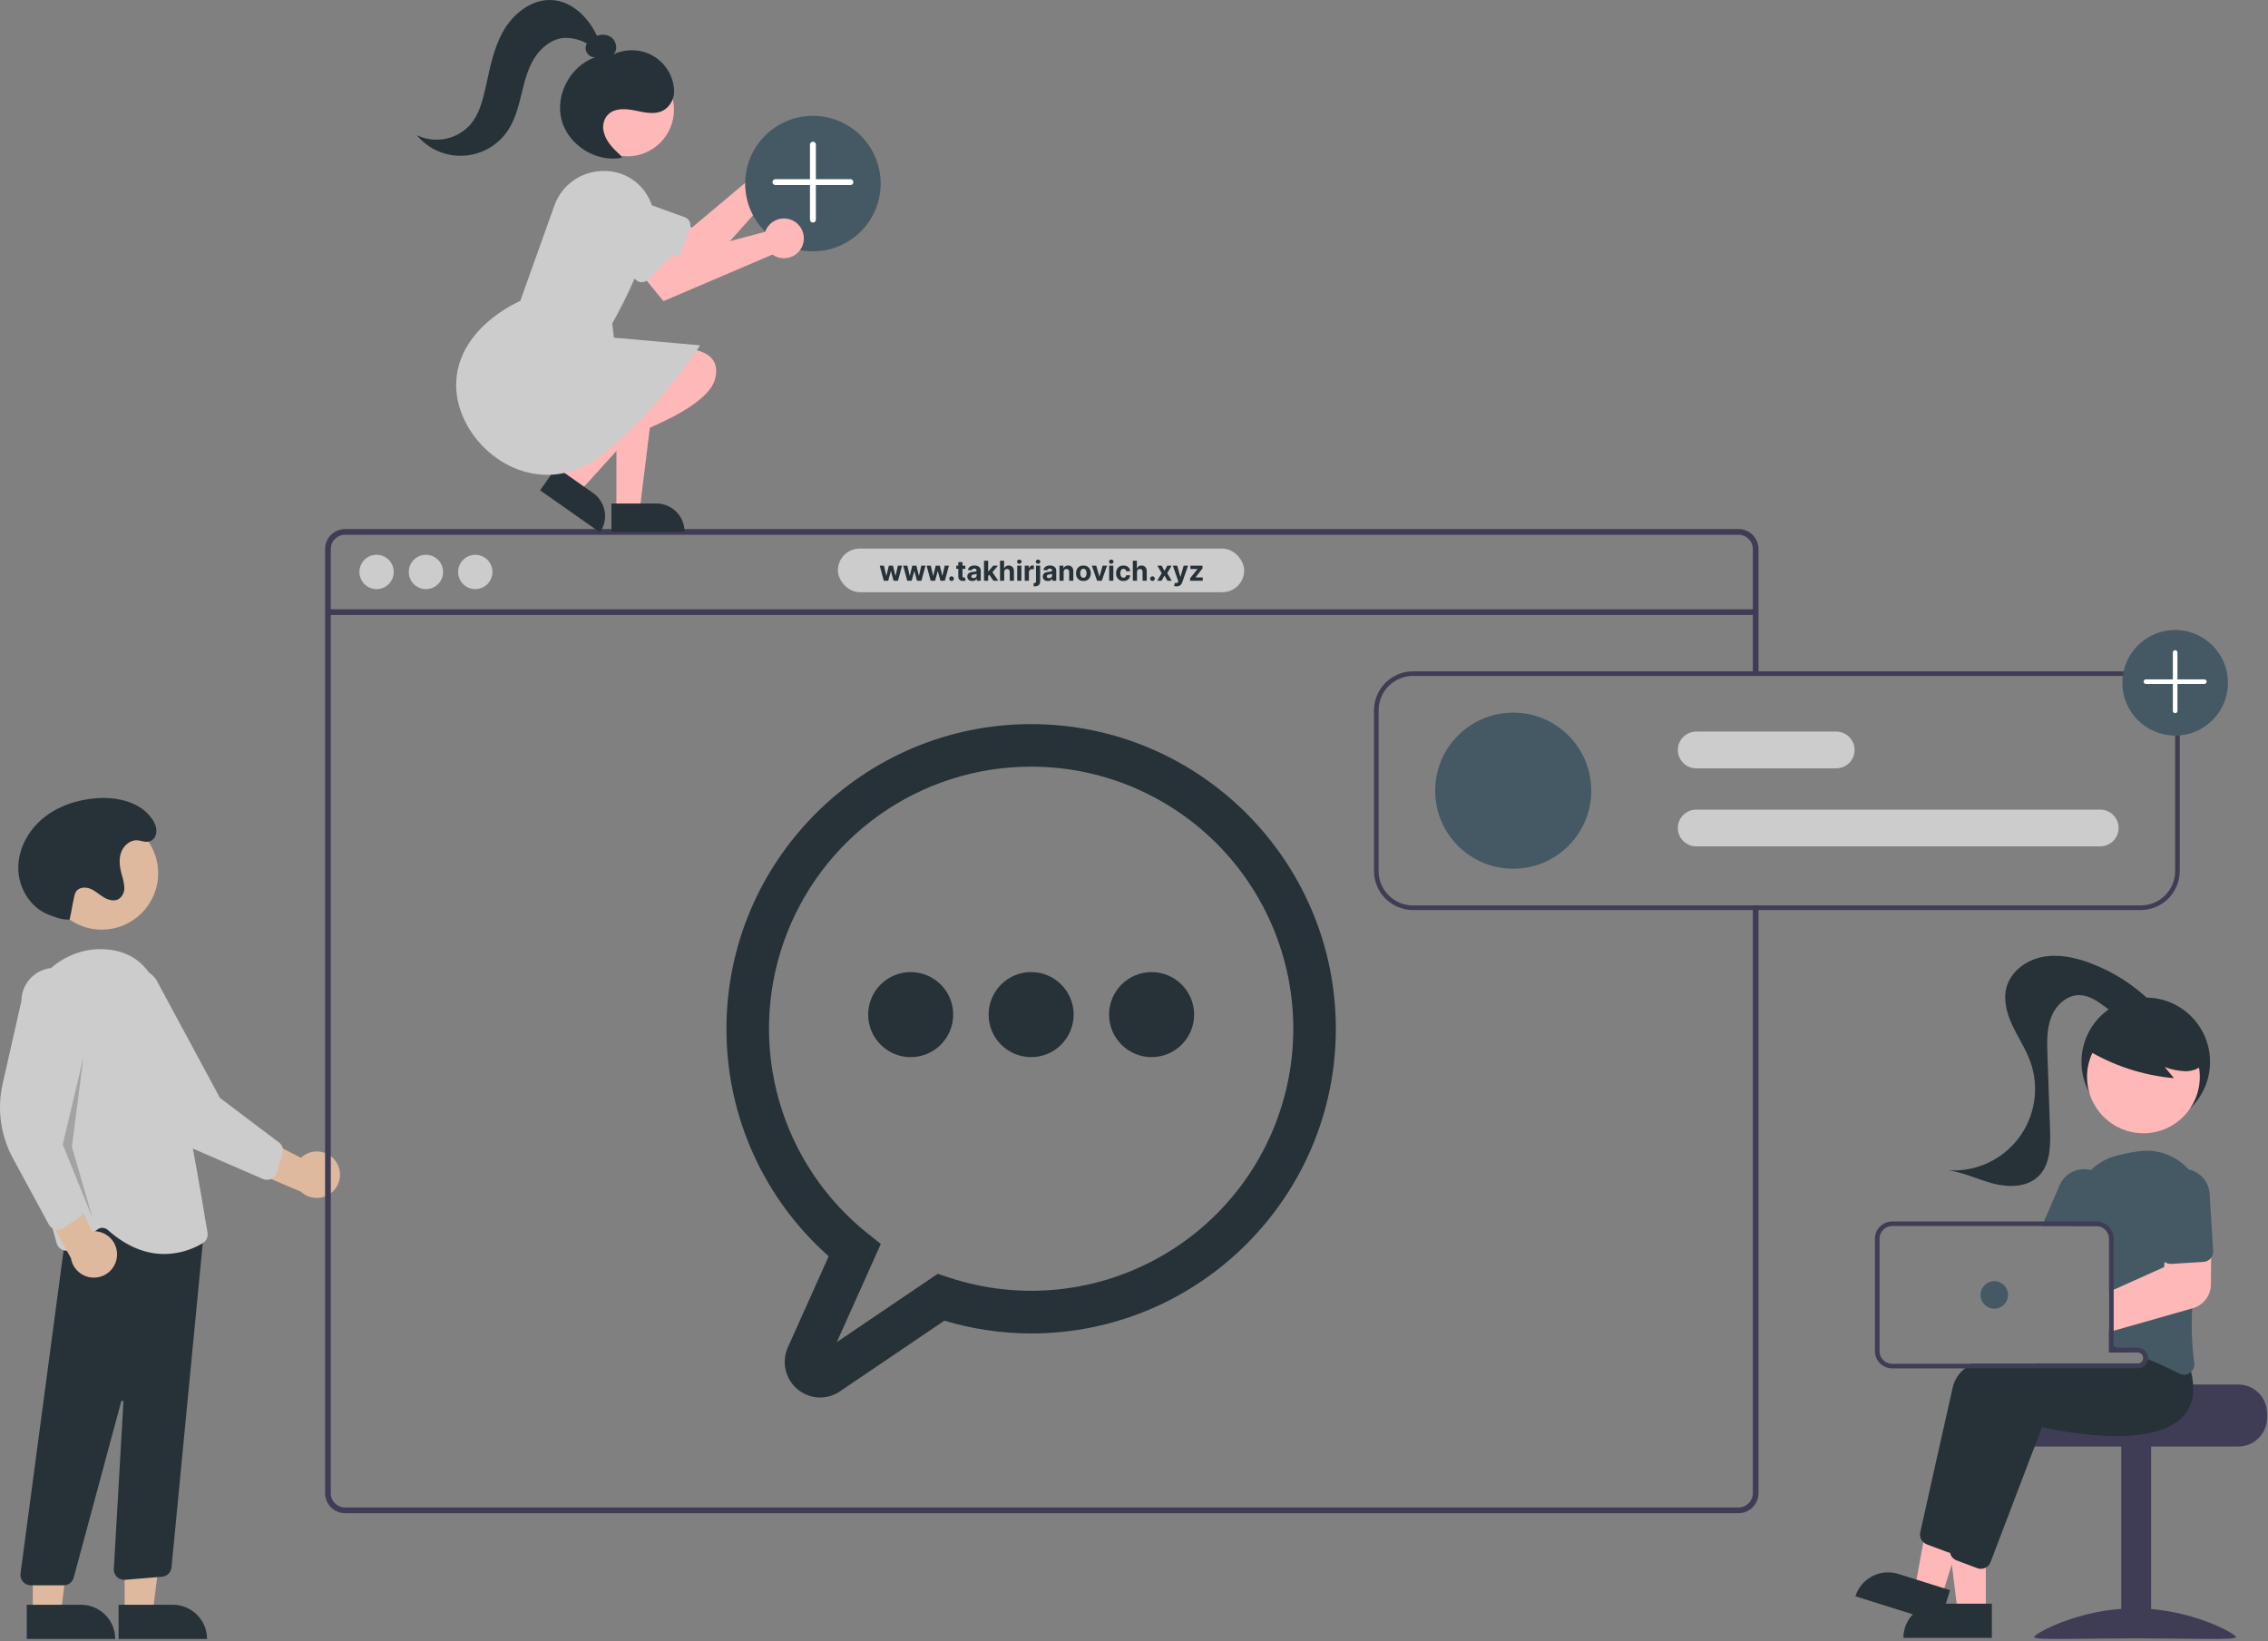 <svg width="988" height="715" viewBox="0 0 988 715" fill="none" xmlns="http://www.w3.org/2000/svg">
<rect x="0" y="0" width="988" height="715" fill="#808080" stroke="none"/>
<g clip-path="url(#clip0_744_130)">
<path d="M146.409 506.154C145.599 504.927 144.529 503.893 143.276 503.124C142.023 502.356 140.616 501.871 139.156 501.705C137.695 501.539 136.216 501.695 134.822 502.162C133.428 502.629 132.154 503.396 131.088 504.41L99.334 488.019L101.308 506.484L131.16 519.217C132.98 520.894 135.353 521.845 137.828 521.889C140.302 521.934 142.707 521.069 144.587 519.459C146.467 517.848 147.69 515.605 148.026 513.152C148.362 510.7 147.786 508.21 146.409 506.154Z" fill="#DFB99D"/>
<path d="M118.188 513.586C117.614 513.849 116.99 513.989 116.358 513.996C115.726 514.003 115.099 513.876 114.519 513.625L84.357 500.541C74.044 496.069 65.706 488.003 60.895 477.843L45.038 444.372C43.868 442.869 43.006 441.149 42.5 439.312C41.995 437.475 41.857 435.557 42.094 433.666C42.33 431.776 42.937 429.951 43.88 428.295C44.823 426.639 46.083 425.186 47.587 424.017C49.092 422.849 50.813 421.989 52.65 421.486C54.488 420.983 56.407 420.847 58.297 421.086C60.187 421.325 62.011 421.934 63.666 422.879C65.32 423.824 66.772 425.085 67.939 426.592L95.812 478.305L121.549 497.747C122.285 498.306 122.832 499.078 123.116 499.958C123.4 500.838 123.407 501.784 123.135 502.668L120.609 510.827C120.338 511.702 119.806 512.474 119.085 513.039C118.809 513.256 118.508 513.439 118.188 513.586Z" fill="#CCCCCC"/>
<path d="M44.34 405.008C57.905 405.008 68.901 394.012 68.901 380.447C68.901 366.883 57.905 355.886 44.34 355.886C30.776 355.886 19.779 366.883 19.779 380.447C19.779 394.012 30.776 405.008 44.34 405.008Z" fill="#DFB99D"/>
<path d="M54.289 702.644L66.548 702.643L72.381 655.355L54.286 655.356L54.289 702.644Z" fill="#DFB99D"/>
<path d="M90.193 714.026L51.662 714.028L51.661 699.141L75.305 699.14C79.253 699.14 83.04 700.708 85.832 703.5C88.624 706.291 90.192 710.078 90.193 714.026Z" fill="#263138"/>
<path d="M14.289 702.644L26.548 702.643L32.381 655.355L14.286 655.356L14.289 702.644Z" fill="#DFB99D"/>
<path d="M50.193 714.026L11.662 714.028L11.661 699.141L35.305 699.14C39.253 699.14 43.04 700.708 45.832 703.5C48.624 706.291 50.192 710.078 50.193 714.026Z" fill="#263138"/>
<path d="M10.008 689.108C9.585 688.626 9.271 688.059 9.086 687.445C8.9 686.831 8.848 686.185 8.933 685.549L30.397 524.564L83.726 533.621L89.417 530.206L74.7 682.95C74.578 683.981 74.103 684.938 73.357 685.661C72.611 686.383 71.638 686.825 70.604 686.914L54.456 688.259C53.814 688.313 53.168 688.228 52.562 688.011C51.955 687.793 51.403 687.448 50.941 686.998C50.48 686.549 50.12 686.005 49.887 685.405C49.654 684.804 49.553 684.16 49.59 683.517L53.77 610.775C53.778 610.652 53.739 610.53 53.661 610.433C53.584 610.336 53.474 610.272 53.352 610.252C53.229 610.232 53.104 610.258 53 610.325C52.896 610.392 52.821 610.495 52.788 610.615L32.105 687.315C31.847 688.27 31.281 689.113 30.496 689.715C29.711 690.316 28.75 690.643 27.761 690.644H13.393C12.752 690.644 12.118 690.507 11.534 690.242C10.951 689.977 10.43 689.591 10.008 689.108Z" fill="#263138"/>
<path d="M46.94 535.833C46.328 535.278 45.541 534.956 44.716 534.922C43.891 534.887 43.08 535.143 42.424 535.644L31.762 543.937C31.182 544.39 30.5 544.693 29.775 544.82C29.05 544.948 28.305 544.895 27.605 544.667C26.906 544.44 26.273 544.044 25.762 543.514C25.251 542.985 24.877 542.338 24.675 541.631C19.445 523.315 7.596 477.213 10.515 444.764C12.17 426.372 28.052 412.393 45.92 413.566C58.136 414.381 66.172 421.427 69.806 434.51C78.729 466.633 88.535 525.554 90.41 537.041C90.558 537.932 90.433 538.847 90.052 539.666C89.67 540.485 89.05 541.169 88.273 541.63C83.228 544.658 77.465 546.28 71.581 546.327C64.462 546.327 55.926 543.848 46.94 535.833Z" fill="#CCCCCC"/>
<path d="M50.963 547.259C51.083 545.794 50.879 544.32 50.367 542.942C49.856 541.564 49.048 540.315 48.001 539.283C46.955 538.25 45.694 537.46 44.309 536.968C42.924 536.475 41.448 536.293 39.984 536.432L25.113 503.939L15.271 519.687L30.902 548.128C31.3 550.571 32.58 552.783 34.5 554.346C36.42 555.908 38.846 556.711 41.319 556.604C43.791 556.497 46.139 555.487 47.917 553.764C49.694 552.042 50.778 549.727 50.963 547.259Z" fill="#DFB99D"/>
<path d="M24.171 535.692C23.556 535.545 22.979 535.27 22.478 534.885C21.976 534.5 21.561 534.014 21.26 533.459L5.601 504.549C0.245 494.666 -1.338 483.174 1.146 472.211L9.325 436.088C9.332 434.183 9.715 432.298 10.451 430.541C11.188 428.784 12.263 427.19 13.616 425.849C14.969 424.508 16.573 423.446 18.336 422.725C20.099 422.005 21.987 421.638 23.892 421.648C25.797 421.657 27.681 422.042 29.437 422.78C31.194 423.518 32.787 424.595 34.127 425.949C35.467 427.303 36.526 428.908 37.245 430.672C37.964 432.436 38.329 434.324 38.317 436.229L28.336 494.122L36.59 525.302C36.824 526.197 36.779 527.142 36.459 528.01C36.139 528.877 35.56 529.626 34.801 530.154L27.778 535.015C27.025 535.536 26.13 535.815 25.214 535.815C24.863 535.815 24.513 535.774 24.171 535.692Z" fill="#CCCCCC"/>
<path opacity="0.2" d="M36.325 460.644L27.325 498.644L40.325 530.644L31.325 499.644L36.325 460.644Z" fill="black"/>
<path d="M30.325 400.644C28.14 400.685 25.969 400.292 23.937 399.488C23.043 399.144 22.114 398.861 21.222 398.516C13.34 395.471 8.148 387.077 7.962 378.629C7.776 370.182 12.151 361.983 18.647 356.58C25.143 351.176 33.557 348.402 41.982 347.761C51.057 347.07 61.276 349.371 66.347 356.929C67.697 358.941 68.641 361.381 67.841 363.81C67.602 364.543 67.174 365.201 66.6 365.716C64.336 367.731 62.078 366.216 59.769 366.082C56.596 365.898 53.746 368.467 52.721 371.476C51.697 374.485 52.148 377.798 52.975 380.867C53.605 382.713 54.002 384.632 54.158 386.577C54.224 387.552 54.041 388.528 53.625 389.413C53.209 390.297 52.573 391.061 51.779 391.631C49.796 392.83 47.192 392.136 45.208 390.94C43.224 389.743 41.51 388.079 39.367 387.199C37.223 386.318 34.344 386.513 33.097 388.466C32.7 389.176 32.432 389.951 32.304 390.754C31.186 395.849 31.443 395.549 30.325 400.644Z" fill="#263138"/>
<path d="M757.334 230.48H150.334C148.022 230.482 145.805 231.401 144.17 233.036C142.535 234.671 141.616 236.888 141.614 239.2V650.52C141.616 652.832 142.535 655.049 144.17 656.684C145.805 658.319 148.022 659.238 150.334 659.24H757.334C758.595 659.24 759.84 658.966 760.985 658.438C762.13 657.91 763.146 657.139 763.964 656.18C764.033 656.105 764.097 656.025 764.154 655.94C764.674 655.304 765.096 654.592 765.404 653.83C765.843 652.782 766.067 651.656 766.063 650.52V394.47H763.574V650.52C763.575 651.736 763.216 652.926 762.544 653.94C761.946 654.832 761.135 655.561 760.184 656.06C759.303 656.515 758.325 656.752 757.334 656.75H150.334C148.682 656.748 147.099 656.091 145.931 654.923C144.763 653.755 144.106 652.172 144.104 650.52V239.2C144.106 237.548 144.763 235.965 145.931 234.797C147.099 233.629 148.682 232.972 150.334 232.97H757.334C758.987 232.97 760.573 233.626 761.743 234.794C762.913 235.962 763.571 237.547 763.574 239.2V294.47H766.064V239.2C766.061 236.886 765.14 234.668 763.503 233.033C761.867 231.398 759.648 230.48 757.334 230.48Z" fill="#3F3D56"/>
<path d="M764.812 265.433H142.855V267.926H764.812V265.433Z" fill="#3F3D56"/>
<path d="M164.044 256.658C168.174 256.658 171.522 253.31 171.522 249.18C171.522 245.05 168.174 241.701 164.044 241.701C159.914 241.701 156.565 245.05 156.565 249.18C156.565 253.31 159.914 256.658 164.044 256.658Z" fill="#CCCCCC"/>
<path d="M185.544 256.658C189.675 256.658 193.023 253.31 193.023 249.18C193.023 245.05 189.675 241.701 185.544 241.701C181.414 241.701 178.066 245.05 178.066 249.18C178.066 253.31 181.414 256.658 185.544 256.658Z" fill="#CCCCCC"/>
<path d="M207.045 256.658C211.175 256.658 214.523 253.31 214.523 249.18C214.523 245.05 211.175 241.701 207.045 241.701C202.915 241.701 199.566 245.05 199.566 249.18C199.566 253.31 202.915 256.658 207.045 256.658Z" fill="#CCCCCC"/>
<path d="M357.256 608.824C354.682 608.812 352.151 608.159 349.893 606.922C347.635 605.686 345.721 603.905 344.324 601.743C342.928 599.58 342.093 597.103 341.894 594.537C341.696 591.97 342.141 589.394 343.19 587.043L361.006 547.293C346.974 534.882 335.746 519.626 328.066 502.54C320.386 485.454 316.431 466.929 316.465 448.197C316.465 375.012 376.005 315.47 449.191 315.47C522.378 315.47 581.918 375.012 581.918 448.197C581.918 521.382 522.378 580.924 449.191 580.924C436.389 580.911 423.656 579.035 411.393 575.356L365.924 606.139C363.369 607.882 360.349 608.818 357.256 608.824ZM449.191 333.99C425.505 333.976 402.402 341.332 383.083 355.036C363.765 368.741 349.188 388.117 341.374 410.477C333.56 432.837 332.896 457.074 339.474 479.828C346.052 502.583 359.546 522.727 378.085 537.469L383.698 541.945L364.528 584.719L408.519 554.937L412.863 556.396C428.554 561.668 445.205 563.464 461.66 561.661C478.115 559.858 493.981 554.498 508.158 545.954C522.336 537.409 534.486 525.884 543.767 512.177C553.047 498.469 559.236 482.908 561.905 466.571C564.573 450.234 563.658 433.512 559.221 417.564C554.785 401.617 546.933 386.824 536.211 374.212C525.489 361.601 512.153 351.471 497.127 344.526C482.101 337.58 465.745 333.985 449.191 333.99Z" fill="#263138"/>
<path d="M449.191 460.544C459.42 460.544 467.711 452.252 467.711 442.023C467.711 431.795 459.42 423.503 449.191 423.503C438.963 423.503 430.671 431.795 430.671 442.023C430.671 452.252 438.963 460.544 449.191 460.544Z" fill="#263138"/>
<path d="M396.718 460.544C406.946 460.544 415.238 452.252 415.238 442.023C415.238 431.795 406.946 423.503 396.718 423.503C386.49 423.503 378.198 431.795 378.198 442.023C378.198 452.252 386.49 460.544 396.718 460.544Z" fill="#263138"/>
<path d="M501.665 460.544C511.893 460.544 520.185 452.252 520.185 442.023C520.185 431.795 511.893 423.503 501.665 423.503C491.437 423.503 483.145 431.795 483.145 442.023C483.145 452.252 491.437 460.544 501.665 460.544Z" fill="#263138"/>
<path d="M914.912 368.722H738.912C736.79 368.722 734.756 367.879 733.255 366.379C731.755 364.878 730.912 362.844 730.912 360.722C730.912 358.6 731.755 356.565 733.255 355.065C734.756 353.565 736.79 352.722 738.912 352.722H914.912C917.034 352.722 919.069 353.565 920.569 355.065C922.069 356.565 922.912 358.6 922.912 360.722C922.912 362.844 922.069 364.878 920.569 366.379C919.069 367.879 917.034 368.722 914.912 368.722Z" fill="#CCCCCC"/>
<path d="M799.912 334.722H738.912C736.79 334.722 734.756 333.879 733.255 332.379C731.755 330.878 730.912 328.844 730.912 326.722C730.912 324.6 731.755 322.565 733.255 321.065C734.756 319.565 736.79 318.722 738.912 318.722H799.912C802.034 318.722 804.069 319.565 805.569 321.065C807.069 322.565 807.912 324.6 807.912 326.722C807.912 328.844 807.069 330.878 805.569 332.379C804.069 333.879 802.034 334.722 799.912 334.722Z" fill="#CCCCCC"/>
<path d="M659.195 378.47C677.973 378.47 693.195 363.248 693.195 344.47C693.195 325.692 677.973 310.47 659.195 310.47C640.418 310.47 625.195 325.692 625.195 344.47C625.195 363.248 640.418 378.47 659.195 378.47Z" fill="#445964"/>
<path d="M932.554 292.47H615.554C611.047 292.476 606.727 294.269 603.54 297.456C600.353 300.643 598.56 304.963 598.554 309.47V379.47C598.56 383.977 600.353 388.297 603.54 391.484C606.727 394.67 611.047 396.464 615.554 396.47H932.554C937.06 396.464 941.381 394.67 944.567 391.484C947.754 388.297 949.547 383.977 949.554 379.47V309.47C949.547 304.963 947.754 300.643 944.567 297.456C941.381 294.269 937.06 292.476 932.554 292.47ZM947.554 379.47C947.549 383.447 945.967 387.259 943.155 390.071C940.343 392.883 936.53 394.465 932.554 394.47H615.554C611.577 394.465 607.764 392.883 604.952 390.071C602.14 387.259 600.559 383.447 600.554 379.47V309.47C600.559 305.493 602.14 301.681 604.952 298.869C607.764 296.057 611.577 294.475 615.554 294.47H932.554C936.53 294.475 940.343 296.057 943.155 298.869C945.967 301.681 947.549 305.493 947.554 309.47V379.47Z" fill="#3F3D56"/>
<path d="M947.554 320.47C960.256 320.47 970.554 310.173 970.554 297.47C970.554 284.767 960.256 274.47 947.554 274.47C934.851 274.47 924.554 284.767 924.554 297.47C924.554 310.173 934.851 320.47 947.554 320.47Z" fill="#445964"/>
<path d="M946.847 310.405C946.754 310.312 946.68 310.202 946.63 310.081C946.579 309.959 946.553 309.829 946.554 309.698V284.242C946.554 283.977 946.659 283.723 946.847 283.535C947.034 283.348 947.288 283.242 947.554 283.242C947.819 283.242 948.073 283.348 948.261 283.535C948.448 283.723 948.554 283.977 948.554 284.242V309.698C948.554 309.896 948.495 310.089 948.385 310.253C948.275 310.418 948.119 310.546 947.936 310.622C947.754 310.697 947.552 310.717 947.359 310.679C947.165 310.64 946.986 310.545 946.847 310.405Z" fill="white"/>
<path d="M934.119 297.677C933.979 297.537 933.883 297.359 933.845 297.165C933.806 296.971 933.826 296.77 933.902 296.587C933.978 296.405 934.106 296.249 934.27 296.139C934.435 296.029 934.628 295.97 934.826 295.97H960.282C960.547 295.97 960.801 296.075 960.989 296.263C961.176 296.45 961.281 296.705 961.281 296.97C961.281 297.235 961.176 297.489 960.989 297.677C960.801 297.865 960.547 297.97 960.282 297.97H934.826C934.694 297.97 934.564 297.944 934.443 297.894C934.322 297.844 934.211 297.77 934.119 297.677Z" fill="white"/>
<path d="M975.087 603.177H927.077C927.077 604.557 877.597 605.677 877.597 605.677C876.821 606.261 876.113 606.932 875.487 607.677C873.608 609.918 872.581 612.751 872.587 615.677V617.677C872.588 620.991 873.906 624.17 876.249 626.514C878.593 628.858 881.772 630.175 885.087 630.177H975.087C978.401 630.174 981.579 628.856 983.923 626.512C986.266 624.169 987.584 620.991 987.587 617.677V615.677C987.582 612.363 986.264 609.186 983.921 606.843C981.578 604.5 978.401 603.181 975.087 603.177Z" fill="#3F3D56"/>
<path d="M937.082 629.68H924.082V713.68H937.082V629.68Z" fill="#3F3D56"/>
<path d="M974.082 713.223C974.082 714.628 954.382 713.767 930.082 713.767C905.781 713.767 886.082 714.628 886.082 713.223C886.082 711.819 905.781 700.68 930.082 700.68C954.382 700.68 974.082 711.819 974.082 713.223Z" fill="#3F3D56"/>
<path d="M934.753 490.609C950.217 490.609 962.753 478.072 962.753 462.609C962.753 447.145 950.217 434.609 934.753 434.609C919.289 434.609 906.753 447.145 906.753 462.609C906.753 478.072 919.289 490.609 934.753 490.609Z" fill="#263138"/>
<path d="M865.073 702.175L852.813 702.174L846.98 654.886L865.075 654.887L865.073 702.175Z" fill="#FFB8B8"/>
<path d="M844.056 698.671H867.7V713.558H829.169C829.169 709.61 830.737 705.823 833.529 703.032C836.321 700.24 840.108 698.671 844.056 698.671Z" fill="#263138"/>
<path d="M845.935 695.332L834.238 691.661L842.83 644.796L860.094 650.214L845.935 695.332Z" fill="#FFB8B8"/>
<path d="M826.931 685.697L849.491 692.777L845.033 706.981L808.27 695.444C809.452 691.677 812.083 688.534 815.582 686.706C819.082 684.878 823.164 684.515 826.931 685.697Z" fill="#263138"/>
<path d="M942.254 594.979C941.971 592.596 941.462 590.246 940.734 587.959L938.444 585.079L932.484 577.599L932.224 577.609C931.783 577.629 929.953 577.729 927.124 577.949H927.094C925.344 578.089 923.203 578.269 920.774 578.499C920.134 578.569 919.464 578.629 918.774 578.699V589.139H931.274C931.881 589.14 932.468 589.362 932.924 589.763C933.38 590.164 933.675 590.717 933.754 591.319C933.763 591.429 933.774 591.529 933.774 591.639C933.773 592.302 933.51 592.938 933.041 593.407C932.572 593.876 931.937 594.139 931.274 594.139H858.674C857.748 594.753 856.86 595.421 856.013 596.139C853.456 598.119 851.613 600.878 850.763 603.999C846.524 622.639 838.794 657.399 836.513 667.609C836.348 668.379 836.386 669.178 836.622 669.928C836.859 670.678 837.287 671.354 837.863 671.889C838.289 672.286 838.789 672.595 839.334 672.799L848.354 676.179C848.724 676.316 849.111 676.407 849.504 676.449C849.553 676.449 849.593 676.459 849.644 676.459C849.737 676.468 849.83 676.471 849.924 676.469C850.836 676.466 851.725 676.187 852.476 675.669C853.228 675.152 853.805 674.42 854.134 673.569L861.254 654.889L872.224 626.089L876.564 614.699C881.594 615.879 923.794 625.219 937.924 610.169C939.318 608.686 940.417 606.952 941.164 605.059C942.353 601.841 942.727 598.378 942.254 594.979Z" fill="#263138"/>
<path d="M954.493 597.699C954.273 596.809 954.023 595.889 953.733 594.959L945.483 584.599L945.224 584.609C944.703 584.639 942.233 584.769 938.443 585.079C934.144 585.439 928.133 586.019 921.383 586.929C921.184 586.949 920.974 586.979 920.774 587.009C920.113 587.099 919.443 587.189 918.774 587.289V589.139H931.274C931.881 589.14 932.467 589.362 932.924 589.763C933.38 590.164 933.675 590.717 933.753 591.319C933.763 591.429 933.774 591.529 933.774 591.639C933.773 592.302 933.51 592.938 933.041 593.407C932.572 593.875 931.936 594.139 931.274 594.139H887.093C885.164 594.769 883.303 595.429 881.523 596.139C872.184 599.839 865.193 604.689 863.763 610.999C863.283 613.119 862.753 615.449 862.193 617.929C860.113 627.149 857.584 638.439 855.293 648.699V648.709C854.823 650.829 854.354 652.889 853.903 654.889C851.993 663.489 850.374 670.779 849.513 674.609C849.493 674.719 849.474 674.819 849.453 674.929V674.949C849.354 675.724 849.45 676.511 849.733 677.239L849.743 677.249V677.259C850.018 677.956 850.466 678.572 851.044 679.049C851.43 679.368 851.866 679.621 852.334 679.799L861.354 683.179C861.856 683.367 862.387 683.465 862.923 683.469C863.675 683.471 864.415 683.282 865.073 682.919C866.019 682.407 866.749 681.573 867.133 680.569L886.553 629.609L889.563 621.699C894.593 622.879 936.793 632.209 950.923 617.169C953.715 614.148 955.308 610.211 955.403 606.099C955.502 603.27 955.195 600.441 954.493 597.699Z" fill="#263138"/>
<path d="M953.383 509.479C953.224 509.289 953.053 509.099 952.874 508.919C950.21 506.119 946.921 503.99 943.276 502.705C939.631 501.421 935.734 501.018 931.903 501.529C928.562 501.968 925.252 502.619 921.993 503.479C917.785 504.561 913.931 506.722 910.813 509.749C908.385 512.104 906.472 514.938 905.196 518.071C903.921 521.204 903.31 524.568 903.403 527.949C903.443 529.319 903.453 530.719 903.434 532.139C903.434 532.799 903.423 533.469 903.414 534.139H913.273C913.701 534.138 914.128 534.188 914.543 534.289C915.747 534.577 916.818 535.261 917.585 536.231C918.353 537.202 918.771 538.402 918.773 539.639V586.159C919.443 586.349 920.113 586.539 920.773 586.739C920.983 586.809 921.184 586.869 921.383 586.929C921.613 586.999 921.843 587.069 922.064 587.139C924.093 587.769 926.077 588.436 928.013 589.139H931.273C931.881 589.14 932.467 589.361 932.924 589.763C933.38 590.164 933.675 590.717 933.753 591.319C934.434 591.589 935.093 591.859 935.743 592.129C938.053 593.089 940.243 594.049 942.253 594.979C944.963 596.219 947.374 597.399 949.394 598.429C950.029 598.753 950.731 598.924 951.443 598.929C952.379 598.926 953.29 598.625 954.043 598.069C954.2 597.954 954.35 597.83 954.493 597.699C955.028 597.197 955.433 596.573 955.672 595.879C955.91 595.185 955.976 594.444 955.863 593.719C954.831 585.864 954.53 577.93 954.963 570.019C955.243 563.369 955.843 556.549 956.624 549.959C957.043 546.389 957.513 542.889 958.003 539.519C958.474 536.299 958.974 533.209 959.463 530.289C960.106 526.586 959.893 522.786 958.839 519.178C957.785 515.571 955.918 512.253 953.383 509.479Z" fill="#445964"/>
<path d="M912.393 510.299C911.88 510.079 911.352 509.895 910.813 509.749C908.149 509.032 905.314 509.296 902.829 510.495C900.343 511.694 898.371 513.747 897.273 516.279L890.403 532.139L889.543 534.139H913.273C913.701 534.138 914.128 534.188 914.543 534.289L915.343 532.439L918.383 525.419C919.591 522.62 919.638 519.455 918.515 516.621C917.392 513.786 915.191 511.512 912.393 510.299Z" fill="#445964"/>
<path d="M933.729 493.721C947.294 493.721 958.29 482.724 958.29 469.16C958.29 455.595 947.294 444.599 933.729 444.599C920.165 444.599 909.168 455.595 909.168 469.16C909.168 482.724 920.165 493.721 933.729 493.721Z" fill="#FFB8B8"/>
<path d="M908.726 457.093C920.36 464.194 933.475 468.516 947.052 469.721L943.012 464.88C945.954 465.968 949.049 466.583 952.183 466.701C955.313 466.653 958.593 465.447 960.37 462.87C961.162 461.588 961.633 460.134 961.741 458.632C961.85 457.129 961.594 455.622 960.995 454.24C959.764 451.483 957.847 449.087 955.428 447.28C951.141 443.888 946.081 441.61 940.699 440.648C935.317 439.686 929.781 440.071 924.584 441.767C921.019 442.833 917.826 444.881 915.372 447.677C913.043 450.549 908.561 453.108 909.753 456.608L908.726 457.093Z" fill="#263138"/>
<path d="M937.859 437.272C930.112 429.416 920.738 423.354 910.396 419.513C903.757 417.053 896.531 415.534 889.591 416.93C882.65 418.327 876.087 423.128 874.15 429.938C872.567 435.506 874.202 441.502 876.659 446.744C879.116 451.985 882.397 456.846 884.384 462.283C886.411 467.831 887.021 473.798 886.158 479.641C885.294 485.485 882.985 491.02 879.44 495.745C875.895 500.469 871.226 504.234 865.857 506.696C860.488 509.159 854.588 510.241 848.695 509.846C855.514 510.76 861.8 513.965 868.466 515.671C875.131 517.376 882.998 517.261 887.952 512.485C893.193 507.433 893.298 499.218 893.044 491.943C892.668 481.128 892.291 470.313 891.914 459.498C891.722 453.982 891.558 448.29 893.547 443.142C895.536 437.994 900.263 433.487 905.782 433.534C909.964 433.569 913.666 436.103 917.021 438.602C920.375 441.1 923.925 443.766 928.091 444.138C932.257 444.51 937.014 441.426 936.702 437.255L937.859 437.272Z" fill="#263138"/>
<path d="M958.004 539.519L943.984 539.899L942.964 549.749L942.734 552.029L920.773 561.889L918.773 562.789V580.319L920.773 579.749L927.093 577.949H927.124L954.963 570.019L955.283 569.929C957.533 569.28 959.513 567.922 960.929 566.057C962.345 564.192 963.122 561.921 963.144 559.579L963.213 547.949L963.273 539.379L958.004 539.519Z" fill="#FFB8B8"/>
<path d="M962.564 520.039C962.377 516.995 960.988 514.149 958.703 512.128C956.418 510.107 953.423 509.077 950.379 509.264C947.334 509.451 944.488 510.84 942.468 513.125C940.447 515.41 939.417 518.405 939.604 521.449L941.133 546.409C941.175 547.066 941.36 547.706 941.676 548.283C941.993 548.86 942.432 549.361 942.963 549.749C943.809 550.379 944.851 550.688 945.903 550.619L956.624 549.959L959.874 549.759C960.466 549.73 961.045 549.581 961.578 549.322C962.111 549.062 962.586 548.697 962.974 548.249C963.06 548.154 963.14 548.054 963.213 547.949C963.849 547.098 964.161 546.049 964.093 544.989L962.564 520.039Z" fill="#445964"/>
<path d="M922.063 587.139H920.773V587.009C920.113 587.099 919.443 587.189 918.773 587.289V589.139H928.013C926.073 588.439 924.09 587.773 922.063 587.139ZM922.063 587.139H920.773V587.009C920.113 587.099 919.443 587.189 918.773 587.289V589.139H928.013C926.073 588.439 924.09 587.773 922.063 587.139ZM931.273 587.139H920.773V539.639C920.77 538.013 920.238 536.432 919.259 535.134C918.28 533.835 916.906 532.89 915.343 532.439C914.672 532.237 913.974 532.136 913.273 532.139H824.273C822.285 532.142 820.379 532.933 818.973 534.339C817.567 535.745 816.776 537.651 816.773 539.639V588.639C816.774 590.628 817.565 592.535 818.971 593.942C820.377 595.348 822.285 596.139 824.273 596.139H931.273C932.381 596.137 933.449 595.727 934.274 594.988C935.098 594.248 935.622 593.23 935.743 592.129C935.764 591.967 935.774 591.803 935.773 591.639C935.772 590.446 935.297 589.303 934.453 588.459C933.61 587.616 932.466 587.141 931.273 587.139ZM933.773 591.639C933.773 592.302 933.51 592.938 933.041 593.407C932.572 593.875 931.936 594.139 931.273 594.139H824.273C822.815 594.138 821.417 593.559 820.385 592.527C819.354 591.496 818.774 590.098 818.773 588.639V539.639C818.774 538.181 819.354 536.782 820.385 535.751C821.417 534.72 822.815 534.14 824.273 534.139H913.273C913.701 534.138 914.128 534.188 914.543 534.289C915.747 534.577 916.818 535.261 917.585 536.231C918.353 537.202 918.771 538.402 918.773 539.639V589.139H931.273C931.881 589.14 932.467 589.362 932.924 589.763C933.38 590.164 933.675 590.717 933.753 591.319C933.763 591.429 933.773 591.529 933.773 591.639ZM922.063 587.139H920.773V587.009C920.113 587.099 919.443 587.189 918.773 587.289V589.139H928.013C926.073 588.439 924.09 587.773 922.063 587.139Z" fill="#3F3D56"/>
<path d="M868.771 570.141C872.084 570.141 874.771 567.454 874.771 564.141C874.771 560.827 872.084 558.141 868.771 558.141C865.457 558.141 862.771 560.827 862.771 564.141C862.771 567.454 865.457 570.141 868.771 570.141Z" fill="#445964"/>
<path d="M332.854 71.368C332.832 71.825 332.845 72.283 332.895 72.737L301.493 99.091L292.129 95.701L285.165 109.165L305.638 118.91L339.968 80.386C341.701 80.701 343.49 80.48 345.095 79.754C346.7 79.027 348.045 77.829 348.953 76.319C349.86 74.809 350.287 73.058 350.175 71.3C350.064 69.542 349.42 67.859 348.328 66.476C347.237 65.093 345.751 64.075 344.067 63.557C342.383 63.039 340.581 63.046 338.901 63.577C337.221 64.108 335.743 65.138 334.663 66.529C333.583 67.921 332.952 69.609 332.854 71.368Z" fill="#FFB8B8"/>
<path d="M290.738 115.623L260.414 104.677C257.631 103.673 255.36 101.603 254.102 98.924C252.844 96.245 252.702 93.176 253.707 90.392C254.711 87.608 256.781 85.337 259.46 84.079C262.139 82.821 265.208 82.679 267.992 83.684L298.316 94.629C298.775 94.795 299.197 95.05 299.558 95.379C299.92 95.708 300.212 96.105 300.42 96.547C300.627 96.989 300.746 97.468 300.768 97.956C300.791 98.444 300.717 98.931 300.551 99.391L295.5 113.387C295.164 114.314 294.474 115.07 293.581 115.489C292.689 115.908 291.666 115.956 290.738 115.623Z" fill="#CCCCCC"/>
<path d="M268.53 222.252L278.664 222.251L283.485 183.161L268.528 183.162L268.53 222.252Z" fill="#FFB8B8"/>
<path d="M298.209 231.661L266.358 231.662L266.358 219.356L285.902 219.355C289.166 219.355 292.296 220.652 294.604 222.959C296.912 225.267 298.209 228.397 298.209 231.661Z" fill="#263138"/>
<path d="M243.484 209.16L251.774 214.989L278.202 185.786L265.967 177.184L243.484 209.16Z" fill="#FFB8B8"/>
<path d="M261.35 231.929L235.295 213.609L242.373 203.543L258.361 214.784C261.031 216.661 262.846 219.522 263.406 222.737C263.967 225.953 263.227 229.259 261.35 231.929Z" fill="#263138"/>
<path d="M290.705 151.836C290.705 151.836 315.996 148.852 311.457 165.264C306.917 181.675 256.336 195.849 256.336 195.849L290.705 151.836Z" fill="#FFB8B8"/>
<path d="M273.298 68.097C284.511 68.097 293.601 59.007 293.601 47.794C293.601 36.581 284.511 27.491 273.298 27.491C262.085 27.491 252.995 36.581 252.995 47.794C252.995 59.007 262.085 68.097 273.298 68.097Z" fill="#FFB8B8"/>
<path d="M208.55 192.488C196.998 179.036 192.955 158.39 211.379 141.219C215.929 137.083 221.081 133.661 226.658 131.072L241.507 89.547C243.049 85.21 245.877 81.448 249.613 78.76C253.35 76.073 257.816 74.588 262.418 74.505C266.886 74.312 271.304 75.507 275.065 77.926C278.827 80.345 281.747 83.869 283.425 88.014C285.238 92.232 285.446 96.967 284.008 101.326C279.588 115.091 273.783 128.373 266.683 140.967L267.451 147.109L304.982 150.445L304.632 151.014C304.45 151.311 286.081 179.298 262.582 197.874C254.548 204.226 246.239 206.858 238.397 206.857C226.506 206.857 215.691 200.803 208.55 192.488Z" fill="#CCCCCC"/>
<path d="M205.008 54.163C208.6 49.883 210.141 44.285 211.38 38.836C213.341 30.215 214.859 21.301 219.216 13.608C223.572 5.915 231.578 -0.459 240.406 0.026C249.183 0.508 256.28 7.57 260.046 15.605C260.958 15.251 261.935 15.092 262.912 15.139C263.89 15.186 264.846 15.438 265.72 15.879C268.435 17.365 269.45 21.591 267.19 23.706C269.567 22.574 272.155 21.956 274.787 21.89C277.418 21.824 280.034 22.313 282.464 23.325C285.589 24.656 288.287 26.822 290.26 29.587C292.233 32.351 293.405 35.606 293.648 38.993C293.743 40.368 293.554 41.748 293.093 43.047C292.633 44.346 291.911 45.537 290.971 46.545C287.076 50.556 281.566 49.172 276.668 48.151C272.04 47.186 266.405 46.925 263.798 51.334C262.771 53.171 262.483 55.331 262.994 57.373C263.993 61.774 267.251 64.84 270.412 67.773L270.929 68.734C259.768 70.91 247.579 63.288 244.651 52.299C241.723 41.311 248.503 28.634 259.268 24.969C258.551 24.991 257.842 24.822 257.213 24.478C256.584 24.134 256.058 23.629 255.689 23.014C255.321 22.399 255.123 21.697 255.117 20.98C255.111 20.264 255.296 19.558 255.654 18.937C252.674 17.268 249.302 16.427 245.887 16.5C240.327 16.865 235.514 20.823 232.621 25.585C229.727 30.348 228.417 35.875 227.089 41.287C225.762 46.699 224.325 52.214 221.231 56.849C219.088 60.059 216.224 62.723 212.869 64.63C209.513 66.536 205.758 67.632 201.904 67.83C198.049 68.028 194.202 67.322 190.668 65.769C187.135 64.215 184.014 61.858 181.554 58.884C185.442 60.769 189.84 61.328 194.076 60.476C198.312 59.623 202.152 57.406 205.008 54.163Z" fill="#263138"/>
<path d="M354.129 109.494C370.427 109.494 383.64 96.281 383.64 79.982C383.64 63.683 370.427 50.47 354.129 50.47C337.83 50.47 324.617 63.683 324.617 79.982C324.617 96.281 337.83 109.494 354.129 109.494Z" fill="#445964"/>
<path d="M353.221 96.579C353.102 96.46 353.007 96.319 352.943 96.163C352.878 96.007 352.845 95.84 352.845 95.672V63.009C352.845 62.669 352.981 62.342 353.221 62.102C353.462 61.861 353.788 61.726 354.128 61.726C354.469 61.726 354.795 61.861 355.036 62.102C355.276 62.342 355.411 62.669 355.411 63.009V95.672C355.411 95.925 355.336 96.174 355.195 96.385C355.054 96.596 354.854 96.76 354.619 96.857C354.385 96.954 354.127 96.98 353.878 96.93C353.629 96.881 353.401 96.758 353.221 96.579Z" fill="white"/>
<path d="M336.89 80.248C336.71 80.068 336.588 79.84 336.539 79.591C336.489 79.342 336.515 79.084 336.612 78.849C336.709 78.615 336.873 78.415 337.084 78.273C337.295 78.132 337.543 78.057 337.797 78.057H370.46C370.8 78.057 371.127 78.192 371.367 78.433C371.608 78.674 371.743 79 371.743 79.34C371.743 79.68 371.608 80.007 371.367 80.248C371.127 80.488 370.8 80.623 370.46 80.623H337.797C337.629 80.624 337.462 80.591 337.306 80.526C337.15 80.462 337.009 80.367 336.89 80.248Z" fill="white"/>
<path d="M333.871 99.721C333.657 100.125 333.475 100.546 333.326 100.978L293.701 111.486L286.665 104.437L274.639 113.664L289.029 131.188L336.477 110.908C337.913 111.93 339.625 112.49 341.387 112.514C343.149 112.539 344.876 112.027 346.339 111.046C347.803 110.064 348.933 108.661 349.579 107.022C350.225 105.383 350.357 103.586 349.958 101.87C349.558 100.155 348.645 98.601 347.341 97.417C346.037 96.232 344.403 95.473 342.657 95.239C340.91 95.006 339.134 95.31 337.565 96.111C335.996 96.911 334.707 98.171 333.871 99.721Z" fill="#FFB8B8"/>
<path d="M276.939 121.879L254.143 99.083C253.104 98.047 252.279 96.817 251.716 95.462C251.153 94.107 250.862 92.655 250.861 91.188C250.86 89.721 251.148 88.268 251.709 86.912C252.269 85.557 253.092 84.325 254.129 83.287C255.167 82.25 256.399 81.427 257.754 80.867C259.11 80.306 260.563 80.018 262.03 80.019C263.497 80.02 264.949 80.311 266.304 80.874C267.659 81.437 268.889 82.262 269.925 83.301L292.721 106.097C293.066 106.442 293.34 106.852 293.527 107.304C293.714 107.755 293.81 108.239 293.81 108.727C293.81 109.216 293.714 109.699 293.527 110.151C293.34 110.602 293.066 111.012 292.721 111.357L282.2 121.879C281.501 122.575 280.555 122.966 279.569 122.966C278.583 122.966 277.637 122.575 276.939 121.879Z" fill="#CCCCCC"/>
<rect x="365" y="239" width="177" height="19" rx="9.5" fill="#CCCCCC"/>
<path d="M385.016 253L383.234 246.455H385.071L386.085 250.852H386.145L387.202 246.455H389.004L390.078 250.827H390.134L391.131 246.455H392.963L391.186 253H389.264L388.139 248.884H388.058L386.933 253H385.016ZM395.223 253L393.441 246.455H395.278L396.292 250.852H396.352L397.409 246.455H399.211L400.285 250.827H400.341L401.338 246.455H403.17L401.393 253H399.471L398.346 248.884H398.265L397.14 253H395.223ZM405.43 253L403.648 246.455H405.485L406.499 250.852H406.559L407.616 246.455H409.418L410.492 250.827H410.548L411.545 246.455H413.377L411.6 253H409.678L408.553 248.884H408.472L407.347 253H405.43ZM414.516 253.111C414.235 253.111 413.993 253.011 413.792 252.812C413.593 252.611 413.493 252.369 413.493 252.088C413.493 251.81 413.593 251.571 413.792 251.372C413.993 251.173 414.235 251.074 414.516 251.074C414.789 251.074 415.027 251.173 415.232 251.372C415.436 251.571 415.539 251.81 415.539 252.088C415.539 252.276 415.49 252.447 415.394 252.604C415.3 252.757 415.176 252.881 415.023 252.974C414.87 253.065 414.701 253.111 414.516 253.111ZM420.511 246.455V247.818H416.569V246.455H420.511ZM417.464 244.886H419.279V250.989C419.279 251.156 419.305 251.287 419.356 251.381C419.407 251.472 419.478 251.536 419.569 251.572C419.663 251.609 419.771 251.628 419.893 251.628C419.978 251.628 420.063 251.621 420.148 251.607C420.234 251.589 420.299 251.577 420.344 251.568L420.63 252.919C420.539 252.947 420.411 252.98 420.246 253.017C420.082 253.057 419.881 253.081 419.646 253.089C419.208 253.107 418.825 253.048 418.495 252.915C418.168 252.781 417.914 252.574 417.732 252.293C417.55 252.011 417.461 251.656 417.464 251.227V244.886ZM423.56 253.124C423.142 253.124 422.77 253.051 422.443 252.906C422.116 252.759 421.858 252.541 421.668 252.254C421.48 251.964 421.386 251.604 421.386 251.172C421.386 250.808 421.453 250.503 421.587 250.256C421.72 250.009 421.902 249.81 422.132 249.659C422.362 249.509 422.624 249.395 422.916 249.318C423.212 249.241 423.521 249.188 423.845 249.156C424.226 249.116 424.533 249.08 424.766 249.045C424.999 249.009 425.168 248.955 425.273 248.884C425.378 248.812 425.43 248.707 425.43 248.568V248.543C425.43 248.273 425.345 248.064 425.175 247.916C425.007 247.768 424.768 247.695 424.459 247.695C424.132 247.695 423.872 247.767 423.679 247.912C423.486 248.054 423.358 248.233 423.295 248.449L421.616 248.312C421.702 247.915 421.869 247.571 422.119 247.281C422.369 246.989 422.692 246.764 423.087 246.608C423.484 246.449 423.945 246.369 424.467 246.369C424.831 246.369 425.179 246.412 425.511 246.497C425.847 246.582 426.143 246.714 426.402 246.893C426.663 247.072 426.869 247.303 427.02 247.584C427.17 247.862 427.246 248.196 427.246 248.585V253H425.524V252.092H425.473C425.368 252.297 425.227 252.477 425.051 252.634C424.875 252.787 424.663 252.908 424.416 252.996C424.169 253.081 423.884 253.124 423.56 253.124ZM424.08 251.871C424.347 251.871 424.582 251.818 424.787 251.713C424.991 251.605 425.152 251.46 425.268 251.278C425.385 251.097 425.443 250.891 425.443 250.661V249.966C425.386 250.003 425.308 250.037 425.209 250.068C425.112 250.097 425.003 250.124 424.881 250.149C424.759 250.172 424.636 250.193 424.514 250.213C424.392 250.23 424.281 250.246 424.182 250.26C423.969 250.291 423.783 250.341 423.624 250.409C423.464 250.477 423.341 250.57 423.253 250.686C423.165 250.8 423.121 250.942 423.121 251.112C423.121 251.359 423.21 251.548 423.389 251.679C423.571 251.807 423.801 251.871 424.08 251.871ZM430.299 251.116L430.303 248.939H430.567L432.664 246.455H434.748L431.931 249.744H431.501L430.299 251.116ZM428.654 253V244.273H430.469V253H428.654ZM432.745 253L430.819 250.149L432.029 248.866L434.871 253H432.745ZM437.454 249.216V253H435.638V244.273H437.403V247.609H437.479C437.627 247.223 437.866 246.92 438.195 246.702C438.525 246.48 438.938 246.369 439.435 246.369C439.89 246.369 440.286 246.469 440.624 246.668C440.965 246.864 441.229 247.146 441.417 247.516C441.607 247.882 441.701 248.321 441.698 248.832V253H439.883V249.156C439.886 248.753 439.783 248.439 439.576 248.214C439.371 247.99 439.085 247.878 438.715 247.878C438.468 247.878 438.249 247.93 438.059 248.036C437.871 248.141 437.724 248.294 437.616 248.496C437.511 248.695 437.457 248.935 437.454 249.216ZM443.127 253V246.455H444.942V253H443.127ZM444.039 245.611C443.769 245.611 443.537 245.521 443.344 245.342C443.154 245.161 443.059 244.943 443.059 244.69C443.059 244.44 443.154 244.226 443.344 244.047C443.537 243.865 443.769 243.774 444.039 243.774C444.309 243.774 444.539 243.865 444.729 244.047C444.922 244.226 445.019 244.44 445.019 244.69C445.019 244.943 444.922 245.161 444.729 245.342C444.539 245.521 444.309 245.611 444.039 245.611ZM446.396 253V246.455H448.156V247.597H448.224C448.344 247.19 448.544 246.884 448.825 246.676C449.107 246.466 449.43 246.361 449.797 246.361C449.888 246.361 449.986 246.366 450.091 246.378C450.196 246.389 450.288 246.405 450.368 246.425V248.036C450.283 248.01 450.165 247.987 450.014 247.967C449.864 247.947 449.726 247.938 449.601 247.938C449.334 247.938 449.095 247.996 448.885 248.112C448.678 248.226 448.513 248.385 448.391 248.589C448.271 248.794 448.212 249.03 448.212 249.297V253H446.396ZM451.306 246.455H453.122V253.324C453.122 253.83 453.022 254.239 452.824 254.551C452.625 254.864 452.339 255.092 451.967 255.237C451.598 255.382 451.156 255.455 450.642 255.455C450.579 255.455 450.52 255.453 450.463 255.45C450.403 255.45 450.341 255.449 450.275 255.446V254.027C450.324 254.03 450.366 254.031 450.403 254.031C450.437 254.034 450.474 254.036 450.514 254.036C450.806 254.036 451.011 253.973 451.127 253.848C451.247 253.726 451.306 253.541 451.306 253.294V246.455ZM452.21 245.611C451.943 245.611 451.713 245.521 451.52 245.342C451.326 245.161 451.23 244.943 451.23 244.69C451.23 244.44 451.326 244.226 451.52 244.047C451.713 243.865 451.943 243.774 452.21 243.774C452.483 243.774 452.714 243.865 452.904 244.047C453.098 244.226 453.194 244.44 453.194 244.69C453.194 244.943 453.098 245.161 452.904 245.342C452.714 245.521 452.483 245.611 452.21 245.611ZM456.442 253.124C456.025 253.124 455.653 253.051 455.326 252.906C454.999 252.759 454.741 252.541 454.55 252.254C454.363 251.964 454.269 251.604 454.269 251.172C454.269 250.808 454.336 250.503 454.469 250.256C454.603 250.009 454.785 249.81 455.015 249.659C455.245 249.509 455.506 249.395 455.799 249.318C456.094 249.241 456.404 249.188 456.728 249.156C457.109 249.116 457.415 249.08 457.648 249.045C457.881 249.009 458.05 248.955 458.156 248.884C458.261 248.812 458.313 248.707 458.313 248.568V248.543C458.313 248.273 458.228 248.064 458.058 247.916C457.89 247.768 457.651 247.695 457.342 247.695C457.015 247.695 456.755 247.767 456.562 247.912C456.369 248.054 456.241 248.233 456.178 248.449L454.499 248.312C454.585 247.915 454.752 247.571 455.002 247.281C455.252 246.989 455.575 246.764 455.969 246.608C456.367 246.449 456.827 246.369 457.35 246.369C457.714 246.369 458.062 246.412 458.394 246.497C458.729 246.582 459.026 246.714 459.285 246.893C459.546 247.072 459.752 247.303 459.903 247.584C460.053 247.862 460.129 248.196 460.129 248.585V253H458.407V252.092H458.356C458.251 252.297 458.11 252.477 457.934 252.634C457.758 252.787 457.546 252.908 457.299 252.996C457.052 253.081 456.766 253.124 456.442 253.124ZM456.962 251.871C457.229 251.871 457.465 251.818 457.67 251.713C457.874 251.605 458.035 251.46 458.151 251.278C458.268 251.097 458.326 250.891 458.326 250.661V249.966C458.269 250.003 458.191 250.037 458.092 250.068C457.995 250.097 457.886 250.124 457.763 250.149C457.641 250.172 457.519 250.193 457.397 250.213C457.275 250.23 457.164 250.246 457.065 250.26C456.852 250.291 456.665 250.341 456.506 250.409C456.347 250.477 456.224 250.57 456.136 250.686C456.048 250.8 456.004 250.942 456.004 251.112C456.004 251.359 456.093 251.548 456.272 251.679C456.454 251.807 456.684 251.871 456.962 251.871ZM463.352 249.216V253H461.537V246.455H463.267V247.609H463.344C463.489 247.229 463.732 246.928 464.072 246.706C464.413 246.482 464.827 246.369 465.312 246.369C465.767 246.369 466.163 246.469 466.501 246.668C466.839 246.866 467.102 247.151 467.29 247.52C467.477 247.886 467.571 248.324 467.571 248.832V253H465.756V249.156C465.759 248.756 465.656 248.443 465.449 248.219C465.241 247.991 464.956 247.878 464.592 247.878C464.348 247.878 464.132 247.93 463.945 248.036C463.76 248.141 463.615 248.294 463.51 248.496C463.408 248.695 463.355 248.935 463.352 249.216ZM471.959 253.128C471.297 253.128 470.725 252.987 470.242 252.706C469.762 252.422 469.391 252.027 469.13 251.521C468.868 251.013 468.738 250.423 468.738 249.753C468.738 249.077 468.868 248.486 469.13 247.98C469.391 247.472 469.762 247.077 470.242 246.795C470.725 246.511 471.297 246.369 471.959 246.369C472.621 246.369 473.192 246.511 473.672 246.795C474.155 247.077 474.527 247.472 474.789 247.98C475.05 248.486 475.181 249.077 475.181 249.753C475.181 250.423 475.05 251.013 474.789 251.521C474.527 252.027 474.155 252.422 473.672 252.706C473.192 252.987 472.621 253.128 471.959 253.128ZM471.968 251.722C472.269 251.722 472.52 251.636 472.722 251.466C472.924 251.293 473.076 251.057 473.178 250.759C473.283 250.46 473.336 250.121 473.336 249.74C473.336 249.359 473.283 249.02 473.178 248.722C473.076 248.423 472.924 248.187 472.722 248.014C472.52 247.841 472.269 247.754 471.968 247.754C471.664 247.754 471.408 247.841 471.201 248.014C470.996 248.187 470.841 248.423 470.736 248.722C470.634 249.02 470.583 249.359 470.583 249.74C470.583 250.121 470.634 250.46 470.736 250.759C470.841 251.057 470.996 251.293 471.201 251.466C471.408 251.636 471.664 251.722 471.968 251.722ZM482.252 246.455L479.964 253H477.919L475.63 246.455H477.548L478.907 251.138H478.975L480.331 246.455H482.252ZM483.181 253V246.455H484.997V253H483.181ZM484.093 245.611C483.824 245.611 483.592 245.521 483.399 245.342C483.208 245.161 483.113 244.943 483.113 244.69C483.113 244.44 483.208 244.226 483.399 244.047C483.592 243.865 483.824 243.774 484.093 243.774C484.363 243.774 484.593 243.865 484.784 244.047C484.977 244.226 485.074 244.44 485.074 244.69C485.074 244.943 484.977 245.161 484.784 245.342C484.593 245.521 484.363 245.611 484.093 245.611ZM489.408 253.128C488.738 253.128 488.161 252.986 487.678 252.702C487.198 252.415 486.829 252.017 486.57 251.509C486.315 251 486.187 250.415 486.187 249.753C486.187 249.082 486.316 248.494 486.575 247.989C486.836 247.48 487.207 247.084 487.687 246.8C488.167 246.513 488.738 246.369 489.4 246.369C489.971 246.369 490.471 246.473 490.9 246.68C491.329 246.888 491.668 247.179 491.918 247.554C492.168 247.929 492.306 248.369 492.332 248.875H490.619C490.57 248.548 490.442 248.286 490.235 248.087C490.031 247.885 489.762 247.784 489.43 247.784C489.148 247.784 488.903 247.861 488.692 248.014C488.485 248.165 488.323 248.385 488.207 248.675C488.09 248.964 488.032 249.315 488.032 249.727C488.032 250.145 488.089 250.5 488.202 250.793C488.319 251.085 488.482 251.308 488.692 251.462C488.903 251.615 489.148 251.692 489.43 251.692C489.637 251.692 489.823 251.649 489.988 251.564C490.156 251.479 490.293 251.355 490.401 251.193C490.512 251.028 490.585 250.831 490.619 250.601H492.332C492.303 251.101 492.167 251.541 491.923 251.922C491.681 252.3 491.347 252.595 490.921 252.808C490.495 253.021 489.991 253.128 489.408 253.128ZM495.309 249.216V253H493.494V244.273H495.258V247.609H495.335C495.483 247.223 495.721 246.92 496.051 246.702C496.38 246.48 496.794 246.369 497.291 246.369C497.745 246.369 498.142 246.469 498.48 246.668C498.821 246.864 499.085 247.146 499.272 247.516C499.463 247.882 499.556 248.321 499.554 248.832V253H497.738V249.156C497.741 248.753 497.639 248.439 497.431 248.214C497.227 247.99 496.94 247.878 496.571 247.878C496.324 247.878 496.105 247.93 495.914 248.036C495.727 248.141 495.579 248.294 495.471 248.496C495.366 248.695 495.312 248.935 495.309 249.216ZM502.043 253.111C501.762 253.111 501.521 253.011 501.319 252.812C501.12 252.611 501.021 252.369 501.021 252.088C501.021 251.81 501.12 251.571 501.319 251.372C501.521 251.173 501.762 251.074 502.043 251.074C502.316 251.074 502.555 251.173 502.759 251.372C502.964 251.571 503.066 251.81 503.066 252.088C503.066 252.276 503.018 252.447 502.921 252.604C502.827 252.757 502.704 252.881 502.55 252.974C502.397 253.065 502.228 253.111 502.043 253.111ZM506.074 246.455L507.275 248.743L508.507 246.455H510.369L508.473 249.727L510.42 253H508.566L507.275 250.737L506.005 253H504.13L506.074 249.727L504.199 246.455H506.074ZM512.568 255.455C512.338 255.455 512.122 255.436 511.92 255.399C511.721 255.365 511.556 255.321 511.426 255.267L511.835 253.912C512.048 253.977 512.24 254.013 512.41 254.018C512.583 254.024 512.733 253.984 512.858 253.899C512.985 253.814 513.089 253.669 513.169 253.464L513.275 253.188L510.927 246.455H512.836L514.191 251.261H514.26L515.627 246.455H517.549L515.005 253.707C514.883 254.06 514.717 254.366 514.507 254.628C514.299 254.892 514.037 255.095 513.718 255.237C513.4 255.382 513.017 255.455 512.568 255.455ZM518.444 253V251.918L521.649 247.95V247.903H518.555V246.455H523.835V247.635L520.826 251.504V251.551H523.946V253H518.444Z" fill="#263138"/>
</g>
<defs>
<clipPath id="clip0_744_130">
<rect width="987.587" height="714.028" fill="white"/>
</clipPath>
</defs>
</svg>
